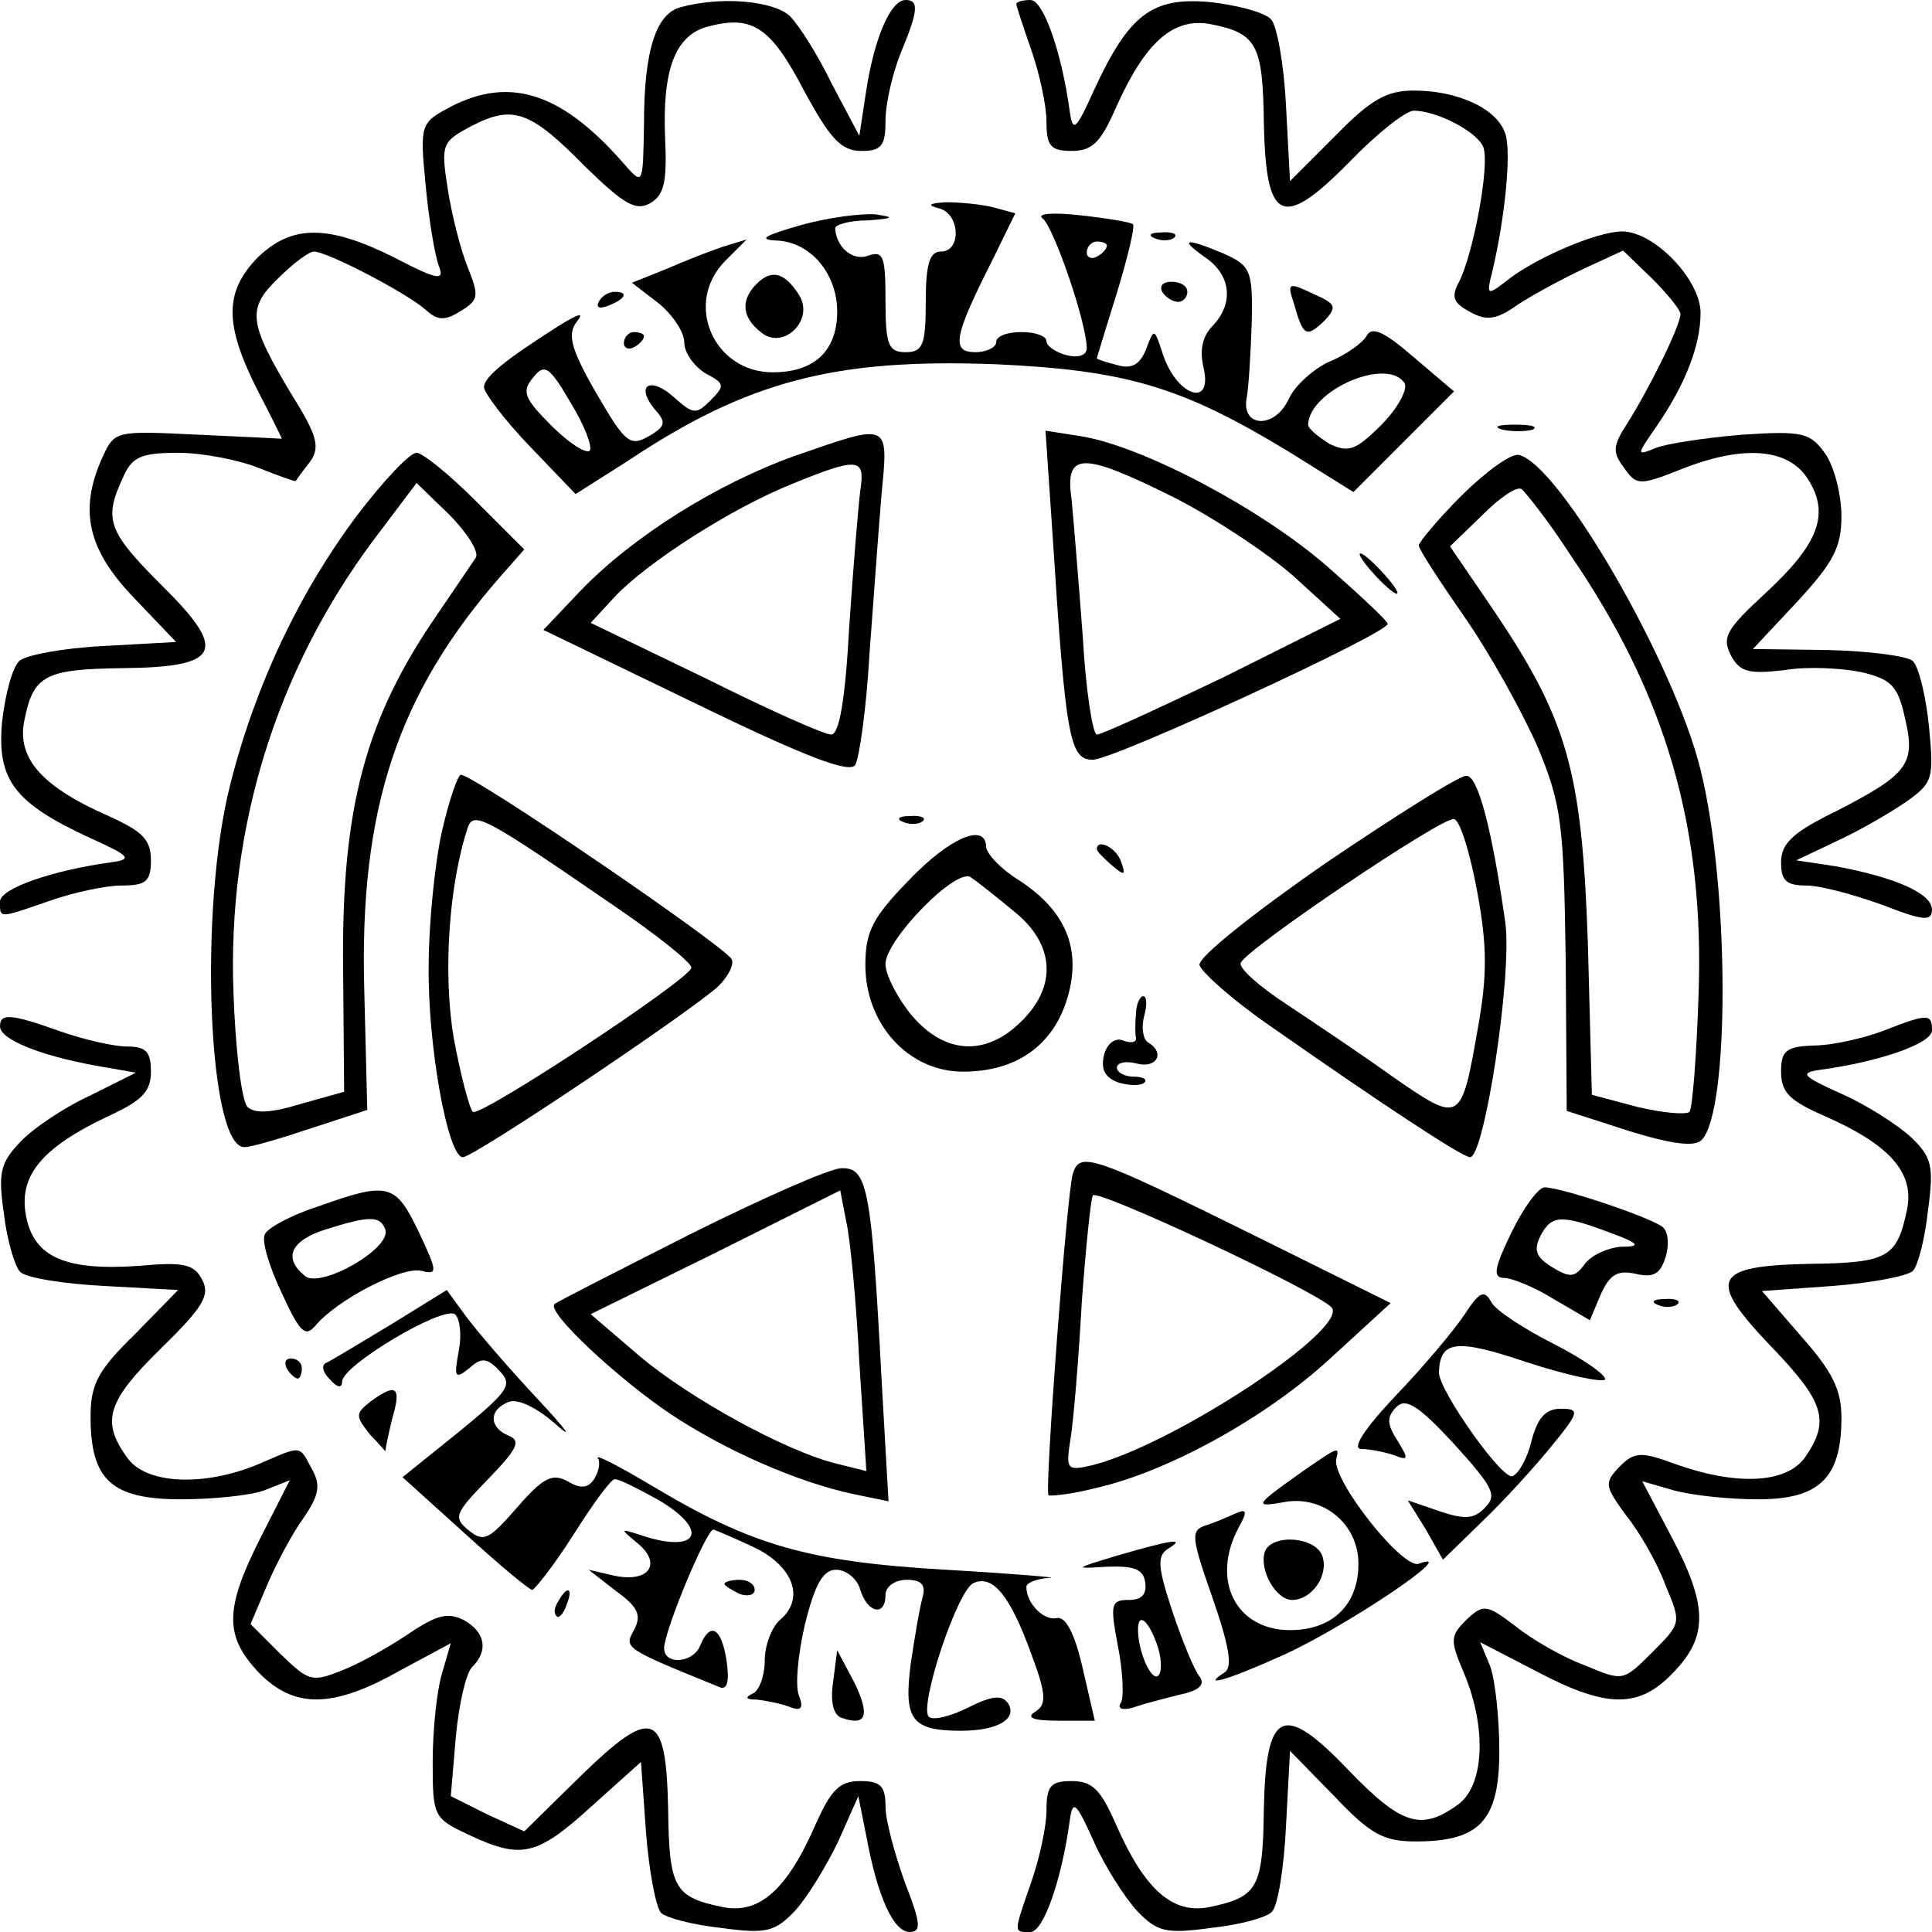 <?xml version="1.0" standalone="no"?>
<!DOCTYPE svg PUBLIC "-//W3C//DTD SVG 20010904//EN"
 "http://www.w3.org/TR/2001/REC-SVG-20010904/DTD/svg10.dtd">
<svg version="1.0" xmlns="http://www.w3.org/2000/svg"
 width="192pt" height="192pt" viewBox="0 0 192 192"
 preserveAspectRatio="xMidYMid meet">
<g transform="translate(0,192) scale(0.1,-0.1)"
fill="#000000" stroke="none">
<path d="M677 1913 c-25 -6 -37 -43 -37 -116 -1 -60 -1 -61 -18 -42 -62 72
-114 90 -174 59 -30 -16 -31 -17 -25 -78 3 -33 9 -69 13 -80 6 -15 0 -15 -44
8 -66 33 -102 33 -136 0 -33 -34 -33 -66 -1 -130 14 -27 25 -49 25 -50 0 0
-37 2 -83 4 -82 4 -83 4 -95 -22 -24 -53 -15 -92 31 -140 l42 -44 -72 -4 c-40
-2 -78 -9 -84 -15 -7 -7 -14 -34 -17 -61 -5 -57 12 -80 88 -115 40 -18 42 -21
20 -24 -58 -8 -110 -26 -110 -39 0 -17 -2 -17 50 1 23 8 55 15 71 15 24 0 29
4 29 25 0 21 -9 29 -42 44 -66 29 -91 57 -84 94 9 46 20 52 98 53 98 1 105 17
38 83 -53 53 -57 65 -38 106 9 21 18 25 55 25 24 0 60 -7 80 -15 20 -8 37 -14
37 -13 1 2 7 10 14 19 10 14 8 25 -17 65 -44 73 -46 87 -15 117 15 15 31 27
36 27 13 0 90 -40 110 -57 13 -12 20 -12 36 -2 18 11 18 15 7 43 -7 17 -16 52
-20 78 -7 45 -6 47 24 63 41 21 58 15 113 -41 38 -37 50 -44 64 -36 14 8 17
21 15 64 -3 69 10 104 44 112 43 11 61 -1 94 -64 26 -48 37 -60 57 -60 20 0
24 5 24 30 0 17 7 47 15 67 17 41 19 53 5 53 -15 0 -31 -38 -39 -89 l-7 -46
-27 51 c-14 29 -33 59 -42 68 -16 15 -67 20 -108 9z"/>
<path d="M1010 1916 c0 -2 7 -23 15 -46 8 -23 15 -55 15 -71 0 -24 4 -29 25
-29 21 0 29 9 44 43 29 65 57 90 94 83 46 -9 52 -20 53 -98 2 -99 18 -107 85
-39 27 28 56 51 64 51 23 0 63 -21 69 -36 7 -17 -10 -107 -24 -134 -8 -15 -6
-21 11 -30 16 -9 26 -8 47 7 15 10 45 26 66 36 l39 18 29 -28 c15 -15 28 -31
28 -35 0 -12 -32 -76 -53 -109 -14 -22 -15 -28 -3 -44 12 -17 15 -18 55 -2 62
25 107 22 127 -8 23 -35 12 -65 -41 -114 -39 -36 -44 -44 -35 -62 9 -17 18
-19 53 -15 23 4 58 2 77 -2 29 -7 36 -13 43 -45 11 -46 4 -56 -68 -93 -43 -21
-55 -32 -55 -51 0 -18 5 -23 25 -23 14 0 47 -9 75 -19 41 -16 50 -17 50 -5 0
16 -36 32 -95 43 l-40 6 40 19 c22 10 53 28 69 39 27 19 28 23 23 75 -3 30
-10 59 -16 65 -5 5 -43 10 -84 11 l-75 1 44 47 c36 39 44 54 44 85 0 21 -7 49
-16 62 -15 21 -22 23 -83 19 -36 -3 -75 -9 -85 -13 -20 -8 -20 -8 0 21 29 42
44 81 44 113 0 33 -46 81 -78 81 -25 0 -88 -27 -116 -50 -18 -14 -19 -13 -13
10 13 55 19 119 13 137 -8 25 -47 43 -91 43 -27 0 -43 -9 -78 -45 l-45 -45 -4
75 c-2 41 -9 80 -15 86 -7 7 -34 14 -61 17 -57 5 -80 -12 -115 -88 -18 -40
-21 -42 -24 -20 -8 58 -26 110 -39 110 -8 0 -14 -2 -14 -4z"/>
<path d="M933 1713 c21 -5 23 -43 2 -43 -11 0 -15 -12 -15 -50 0 -43 -3 -50
-20 -50 -17 0 -20 7 -20 51 0 44 -2 50 -17 45 -15 -6 -32 8 -33 27 0 4 15 8
33 8 25 2 27 3 7 6 -14 1 -47 -3 -75 -11 -35 -10 -42 -14 -24 -15 35 -1 62
-34 61 -73 -1 -38 -24 -58 -64 -58 -59 0 -89 69 -47 111 l21 21 -23 -7 c-12
-4 -38 -14 -56 -22 l-35 -14 26 -20 c14 -11 26 -29 26 -39 0 -11 10 -24 21
-31 19 -10 20 -12 5 -27 -14 -14 -17 -14 -36 3 -23 21 -39 13 -20 -11 12 -13
11 -17 -1 -25 -23 -14 -26 -12 -58 43 -24 42 -27 56 -18 68 8 10 3 9 -18 -4
-55 -35 -74 -51 -74 -61 0 -5 20 -32 45 -58 l46 -48 52 33 c120 80 207 102
366 96 129 -6 184 -22 291 -87 l64 -40 50 50 50 50 -40 34 c-30 26 -42 31 -47
21 -4 -7 -21 -19 -36 -25 -16 -7 -35 -24 -41 -37 -14 -31 -48 -29 -42 1 2 11
4 45 5 75 1 51 -1 56 -28 68 -38 16 -45 15 -18 -4 26 -18 28 -46 7 -68 -10
-10 -13 -24 -9 -41 10 -42 -28 -28 -41 15 -8 24 -8 24 -16 3 -6 -15 -14 -20
-28 -16 -12 3 -21 6 -21 7 0 0 9 30 20 65 11 36 18 66 16 68 -1 2 -25 6 -52 9
-27 3 -44 2 -38 -3 11 -8 44 -104 44 -129 0 -7 -8 -10 -20 -7 -11 3 -20 9 -20
14 0 5 -11 9 -25 9 -14 0 -25 -4 -25 -10 0 -5 -9 -10 -21 -10 -24 0 -21 16 17
91 l23 47 -22 6 c-12 3 -33 5 -47 5 -17 -1 -19 -3 -7 -6z m167 -37 c0 -3 -4
-8 -10 -11 -5 -3 -10 -1 -10 4 0 6 5 11 10 11 6 0 10 -2 10 -4z m-514 -204
c-4 -3 -21 8 -38 25 -27 27 -30 34 -18 48 11 14 16 11 37 -25 14 -23 22 -44
19 -48z m810 67 c3 -6 -7 -25 -23 -41 -26 -26 -33 -28 -52 -19 -11 7 -21 15
-21 19 1 34 79 68 96 41z"/>
<path d="M1148 1683 c7 -3 16 -2 19 1 4 3 -2 6 -13 5 -11 0 -14 -3 -6 -6z"/>
<path d="M752 1638 c-16 -16 -15 -33 4 -48 22 -19 54 12 38 37 -14 22 -27 26
-42 11z"/>
<path d="M1155 1630 c3 -5 10 -10 16 -10 5 0 9 5 9 10 0 6 -7 10 -16 10 -8 0
-12 -4 -9 -10z"/>
<path d="M1286 1618 c9 -32 12 -34 30 -17 13 14 12 17 -11 27 -25 12 -26 11
-19 -10z"/>
<path d="M595 1620 c-3 -6 1 -7 9 -4 18 7 21 14 7 14 -6 0 -13 -4 -16 -10z"/>
<path d="M620 1579 c0 -5 5 -7 10 -4 6 3 10 8 10 11 0 2 -4 4 -10 4 -5 0 -10
-5 -10 -11z"/>
<path d="M1493 1493 c9 -2 23 -2 30 0 6 3 -1 5 -18 5 -16 0 -22 -2 -12 -5z"/>
<path d="M790 1467 c-78 -28 -161 -80 -213 -134 l-37 -39 151 -73 c111 -54
154 -70 159 -61 4 7 11 56 14 109 4 53 9 124 12 159 7 73 9 72 -86 39z m65
-34 c-2 -16 -7 -76 -11 -135 -4 -74 -10 -108 -18 -108 -7 0 -63 25 -125 56
l-114 55 24 26 c32 34 116 88 176 112 66 27 73 26 68 -6z"/>
<path d="M1046 1389 c13 -203 17 -224 40 -224 21 0 294 126 293 135 0 3 -28
29 -61 58 -66 57 -180 117 -241 128 l-38 6 7 -103z m122 36 c39 -20 92 -55
118 -78 l46 -42 -116 -58 c-65 -31 -121 -57 -126 -57 -4 0 -11 44 -14 98 -4
53 -9 114 -11 135 -7 48 9 49 103 2z"/>
<path d="M355 1408 c-57 -76 -101 -168 -126 -267 -32 -124 -22 -362 14 -361 7
0 37 9 67 19 l55 18 -3 119 c-5 180 33 295 137 413 l22 25 -48 48 c-26 26 -53
48 -59 48 -7 0 -33 -28 -59 -62z m118 -42 c-4 -6 -21 -31 -38 -56 -72 -104
-96 -193 -94 -355 l1 -120 -43 -12 c-29 -9 -46 -10 -53 -3 -6 6 -12 57 -14
114 -6 162 42 319 139 449 l43 57 32 -31 c18 -18 30 -37 27 -43z"/>
<path d="M1452 1427 c-23 -23 -42 -46 -42 -49 0 -4 21 -36 46 -72 25 -36 57
-94 72 -128 24 -58 26 -76 28 -213 l1 -149 62 -20 c42 -13 65 -16 72 -9 28 28
28 251 -1 368 -26 106 -141 305 -181 313 -8 1 -33 -17 -57 -41z m109 -59 c95
-139 133 -271 127 -437 -2 -60 -6 -112 -9 -116 -4 -3 -27 -1 -52 5 l-45 12 -4
151 c-6 172 -20 222 -96 334 l-41 60 32 31 c17 17 34 29 39 26 4 -3 27 -32 49
-66z"/>
<path d="M1365 1350 c10 -11 20 -20 23 -20 3 0 -3 9 -13 20 -10 11 -20 20 -23
20 -3 0 3 -9 13 -20z"/>
<path d="M439 1093 c-7 -32 -13 -92 -13 -133 -1 -79 19 -190 34 -190 11 0 227
145 254 170 10 10 16 22 13 27 -10 15 -256 183 -269 183 -3 0 -12 -26 -19 -57z
m171 -73 c44 -30 79 -58 77 -62 -4 -13 -209 -148 -217 -143 -3 2 -12 35 -19
73 -11 64 -5 153 14 210 6 16 17 10 145 -78z"/>
<path d="M1317 1062 c-72 -50 -126 -93 -125 -101 2 -7 32 -34 68 -59 110 -77
193 -132 201 -132 14 0 42 180 35 233 -13 91 -27 147 -39 146 -7 0 -69 -39
-140 -87z m151 -28 c10 -54 10 -83 1 -134 -17 -97 -17 -97 -85 -50 -32 23 -80
55 -107 73 -26 17 -46 35 -44 40 4 13 201 146 212 143 6 -1 16 -34 23 -72z"/>
<path d="M898 1103 c7 -3 16 -2 19 1 4 3 -2 6 -13 5 -11 0 -14 -3 -6 -6z"/>
<path d="M903 1045 c-36 -37 -43 -51 -43 -84 0 -59 43 -106 97 -106 53 0 90
26 104 74 14 48 -2 86 -48 116 -18 11 -32 26 -33 33 0 25 -36 10 -77 -33z
m105 -31 c40 -32 43 -74 7 -109 -35 -35 -76 -33 -109 6 -14 17 -26 40 -26 51
0 24 71 97 85 86 6 -4 25 -19 43 -34z"/>
<path d="M1090 1076 c0 -2 7 -9 15 -16 13 -11 14 -10 9 4 -5 14 -24 23 -24 12z"/>
<path d="M1129 913 c-1 -10 -1 -21 0 -25 0 -4 -5 -5 -13 -2 -8 3 -16 -3 -19
-15 -3 -14 1 -22 15 -27 11 -3 22 -3 25 0 4 3 -1 6 -10 6 -9 0 -17 4 -17 9 0
5 9 7 20 4 20 -5 28 11 11 21 -5 3 -7 15 -4 26 3 11 3 20 -1 20 -3 0 -7 -8 -7
-17z"/>
<path d="M0 900 c0 -13 40 -29 95 -39 l40 -7 -46 -23 c-26 -12 -57 -33 -69
-46 -20 -21 -22 -31 -16 -72 3 -26 11 -52 16 -57 6 -6 44 -12 84 -14 l73 -4
-43 -44 c-37 -36 -44 -50 -44 -82 0 -63 21 -82 90 -82 32 0 70 4 83 9 l25 10
-29 -57 c-36 -71 -36 -98 -2 -134 35 -36 73 -36 139 1 l52 28 -9 -31 c-5 -17
-9 -56 -9 -87 0 -54 1 -56 35 -72 53 -25 68 -22 123 28 l49 44 5 -70 c3 -39
10 -75 15 -80 5 -5 32 -12 60 -15 44 -6 53 -4 73 17 12 13 31 44 43 69 l20 45
8 -40 c11 -60 27 -95 43 -95 12 0 11 9 -5 50 -10 28 -19 61 -19 75 0 20 -5 25
-25 25 -21 0 -29 -9 -44 -42 -29 -67 -57 -91 -94 -83 -47 10 -52 19 -53 97 -2
98 -15 103 -87 33 l-56 -55 -37 17 -36 18 5 59 c3 32 10 63 16 69 17 17 13 35
-8 47 -16 8 -27 5 -54 -13 -19 -13 -49 -30 -67 -37 -30 -12 -33 -11 -61 16
l-30 30 17 40 c9 21 25 51 36 66 15 22 17 32 8 48 -13 24 -9 24 -53 5 -55 -23
-113 -20 -131 7 -26 36 -19 56 34 108 42 41 49 53 41 68 -8 16 -19 18 -63 14
-72 -5 -104 8 -112 49 -8 40 15 68 80 99 35 16 44 25 44 45 0 20 -5 25 -24 25
-13 0 -43 7 -66 15 -50 18 -60 18 -60 5z"/>
<path d="M1870 895 c-19 -7 -50 -14 -67 -14 -28 -1 -33 -5 -33 -26 0 -21 9
-29 43 -44 66 -29 90 -57 82 -94 -10 -47 -19 -52 -97 -53 -96 -2 -102 -15 -38
-82 53 -55 59 -74 34 -110 -18 -26 -67 -29 -129 -7 -35 13 -41 12 -56 -3 -15
-16 -14 -19 7 -48 13 -16 31 -47 39 -69 16 -38 16 -38 -13 -67 -29 -29 -29
-29 -67 -13 -22 8 -53 26 -69 39 -29 22 -32 22 -49 6 -16 -16 -16 -20 -2 -53
23 -55 20 -113 -7 -131 -36 -26 -56 -19 -108 35 -65 68 -82 60 -84 -39 -1 -78
-6 -87 -53 -97 -37 -8 -65 16 -94 82 -15 34 -23 43 -44 43 -21 0 -25 -5 -25
-29 0 -16 -7 -48 -15 -71 -18 -52 -18 -50 -1 -50 13 0 31 52 39 110 3 22 6 20
24 -20 11 -25 31 -56 43 -69 20 -21 29 -23 73 -17 28 3 55 10 61 16 6 6 12 44
14 85 l4 75 44 -45 c36 -38 49 -45 81 -45 64 0 83 21 83 90 0 32 -4 70 -9 84
l-10 24 56 -29 c70 -37 102 -37 136 -1 35 36 34 67 -2 135 l-29 55 31 -9 c18
-5 55 -9 84 -9 61 0 83 21 83 81 0 28 -9 46 -40 81 l-39 45 70 5 c39 3 75 10
80 15 5 5 12 32 15 60 6 44 4 53 -17 73 -13 12 -44 32 -69 43 -40 18 -42 21
-20 24 58 8 110 26 110 39 0 17 -4 17 -50 -1z"/>
<path d="M1066 753 c-6 -22 -28 -314 -24 -319 2 -1 23 1 46 7 72 16 170 70
234 129 l60 55 -133 66 c-166 82 -176 85 -183 62z m257 -132 c20 -20 -155
-136 -237 -157 -26 -6 -27 -5 -22 27 3 19 8 79 11 134 4 55 9 103 11 107 4 7
220 -94 237 -111z"/>
<path d="M685 693 c-71 -36 -132 -67 -134 -69 -8 -8 63 -74 115 -109 54 -36
126 -68 183 -80 l34 -7 -7 123 c-10 189 -14 209 -40 208 -11 0 -79 -30 -151
-66z m169 -127 l7 -108 -28 7 c-51 12 -147 65 -197 107 l-49 42 124 61 124 62
6 -31 c4 -17 10 -80 13 -140z"/>
<path d="M316 721 c-28 -9 -51 -22 -53 -28 -3 -7 5 -33 17 -58 18 -39 23 -44
33 -33 21 26 87 60 106 55 16 -4 16 -1 -3 39 -23 48 -30 50 -100 25z m67 -23
c6 -19 -65 -59 -80 -46 -22 18 -14 35 20 46 44 14 55 14 60 0z"/>
<path d="M1502 695 c-17 -35 -19 -45 -7 -45 7 0 30 -9 49 -21 l36 -21 11 26
c9 20 17 24 35 20 17 -4 24 0 29 16 4 12 3 25 -2 30 -9 9 -101 40 -118 40 -6
0 -21 -20 -33 -45z m98 0 c30 -11 31 -14 11 -14 -13 -1 -29 -8 -36 -17 -10
-14 -15 -14 -33 -3 -16 10 -18 17 -11 31 11 21 21 21 69 3z"/>
<path d="M389 604 c-30 -18 -58 -35 -64 -38 -6 -2 -5 -9 3 -17 7 -8 12 -9 12
-2 0 16 99 75 112 67 5 -4 7 -20 4 -36 -5 -27 -4 -29 10 -18 12 11 18 11 30
-2 14 -14 10 -20 -40 -61 l-56 -45 62 -56 c34 -31 64 -56 67 -56 3 1 22 25 41
55 19 30 37 55 41 55 5 0 24 -10 44 -21 52 -31 38 -54 -20 -34 -19 6 -19 6 -1
-9 24 -20 11 -39 -23 -32 l-26 6 27 -21 c22 -16 26 -24 18 -39 -10 -18 -10
-18 86 -57 7 -2 9 7 6 27 -5 32 -16 39 -26 15 -7 -18 -36 -20 -36 -3 0 17 42
118 49 118 3 -1 22 -9 41 -18 39 -19 50 -51 25 -72 -8 -7 -15 -25 -15 -40 0
-16 -6 -31 -12 -33 -8 -4 -7 -6 4 -6 9 -1 24 -4 32 -7 12 -5 15 -2 10 11 -4 9
-1 41 6 71 10 40 18 54 31 54 10 0 21 -9 24 -20 7 -23 25 -27 25 -5 0 8 9 15
21 15 15 0 19 -5 16 -17 -3 -10 -8 -40 -12 -67 -7 -55 1 -66 50 -66 37 0 56
12 47 27 -6 9 -16 8 -40 -4 -18 -9 -35 -13 -39 -9 -10 10 29 128 45 133 19 8
36 -13 57 -71 15 -40 15 -50 4 -57 -10 -6 -2 -9 22 -9 l37 0 -12 52 c-8 35
-17 52 -26 50 -12 -3 -30 14 -30 31 0 4 10 8 23 9 12 0 -34 4 -103 8 -137 8
-193 24 -293 84 -32 19 -55 31 -53 27 3 -4 1 -13 -3 -20 -6 -10 -14 -11 -27
-3 -15 8 -24 4 -50 -26 -28 -32 -33 -35 -48 -23 -16 13 -14 17 19 51 29 30 33
38 21 43 -20 8 -21 26 0 34 9 3 28 -6 47 -23 18 -16 9 -4 -19 26 -28 30 -60
67 -71 82 l-19 26 -55 -34z"/>
<path d="M1455 613 c-10 -15 -41 -52 -68 -80 -32 -34 -44 -53 -34 -53 8 0 23
-3 32 -6 15 -6 15 -4 4 14 -11 17 -11 24 -1 34 9 9 22 1 57 -37 39 -43 43 -51
31 -63 -11 -12 -21 -12 -45 -4 l-32 11 18 -29 17 -30 39 38 c21 20 52 54 69
75 28 34 28 37 9 37 -15 0 -23 -9 -29 -32 -4 -17 -13 -33 -19 -35 -10 -4 -73
85 -73 103 1 32 17 34 88 10 40 -13 74 -20 77 -17 2 4 -21 20 -50 35 -30 15
-59 34 -63 42 -7 13 -12 10 -27 -13z"/>
<path d="M1648 623 c7 -3 16 -2 19 1 4 3 -2 6 -13 5 -11 0 -14 -3 -6 -6z"/>
<path d="M285 560 c3 -5 8 -10 11 -10 2 0 4 5 4 10 0 6 -5 10 -11 10 -5 0 -7
-4 -4 -10z"/>
<path d="M368 527 c-15 -12 -15 -14 0 -33 10 -10 16 -18 15 -16 0 2 3 17 7 33
9 31 4 35 -22 16z"/>
<path d="M1292 456 c-45 -32 -46 -34 -17 -29 39 8 75 -21 75 -61 0 -41 -26
-66 -68 -66 -54 0 -79 50 -51 102 9 16 8 19 -3 14 -7 -3 -20 -9 -30 -12 -15
-5 -14 -12 7 -72 17 -49 20 -69 12 -74 -25 -16 5 -7 60 18 63 29 177 106 133
90 -16 -6 -87 84 -82 104 3 13 3 13 -36 -14z"/>
<path d="M1110 374 c-43 -13 -43 -13 -10 -11 26 1 36 -2 38 -15 2 -12 -3 -18
-16 -18 -18 0 -19 -4 -11 -46 5 -25 6 -51 3 -56 -4 -6 1 -8 12 -5 11 4 31 9
47 13 19 4 25 10 19 18 -5 6 -17 35 -27 65 -15 45 -15 55 -4 62 18 11 4 9 -51
-7z m39 -86 c5 -13 6 -27 3 -32 -6 -10 -20 19 -21 42 -1 20 9 14 18 -10z"/>
<path d="M1257 378 c-6 -18 11 -48 27 -48 20 0 37 25 30 44 -7 19 -50 22 -57
4z"/>
<path d="M720 346 c0 -2 7 -6 15 -10 8 -3 15 -1 15 4 0 6 -7 10 -15 10 -8 0
-15 -2 -15 -4z"/>
<path d="M555 329 c-4 -6 -5 -12 -2 -15 2 -3 7 2 10 11 7 17 1 20 -8 4z"/>
<path d="M828 249 c-3 -20 0 -33 8 -36 25 -9 29 2 13 35 l-17 32 -4 -31z"/>
</g>
</svg>
